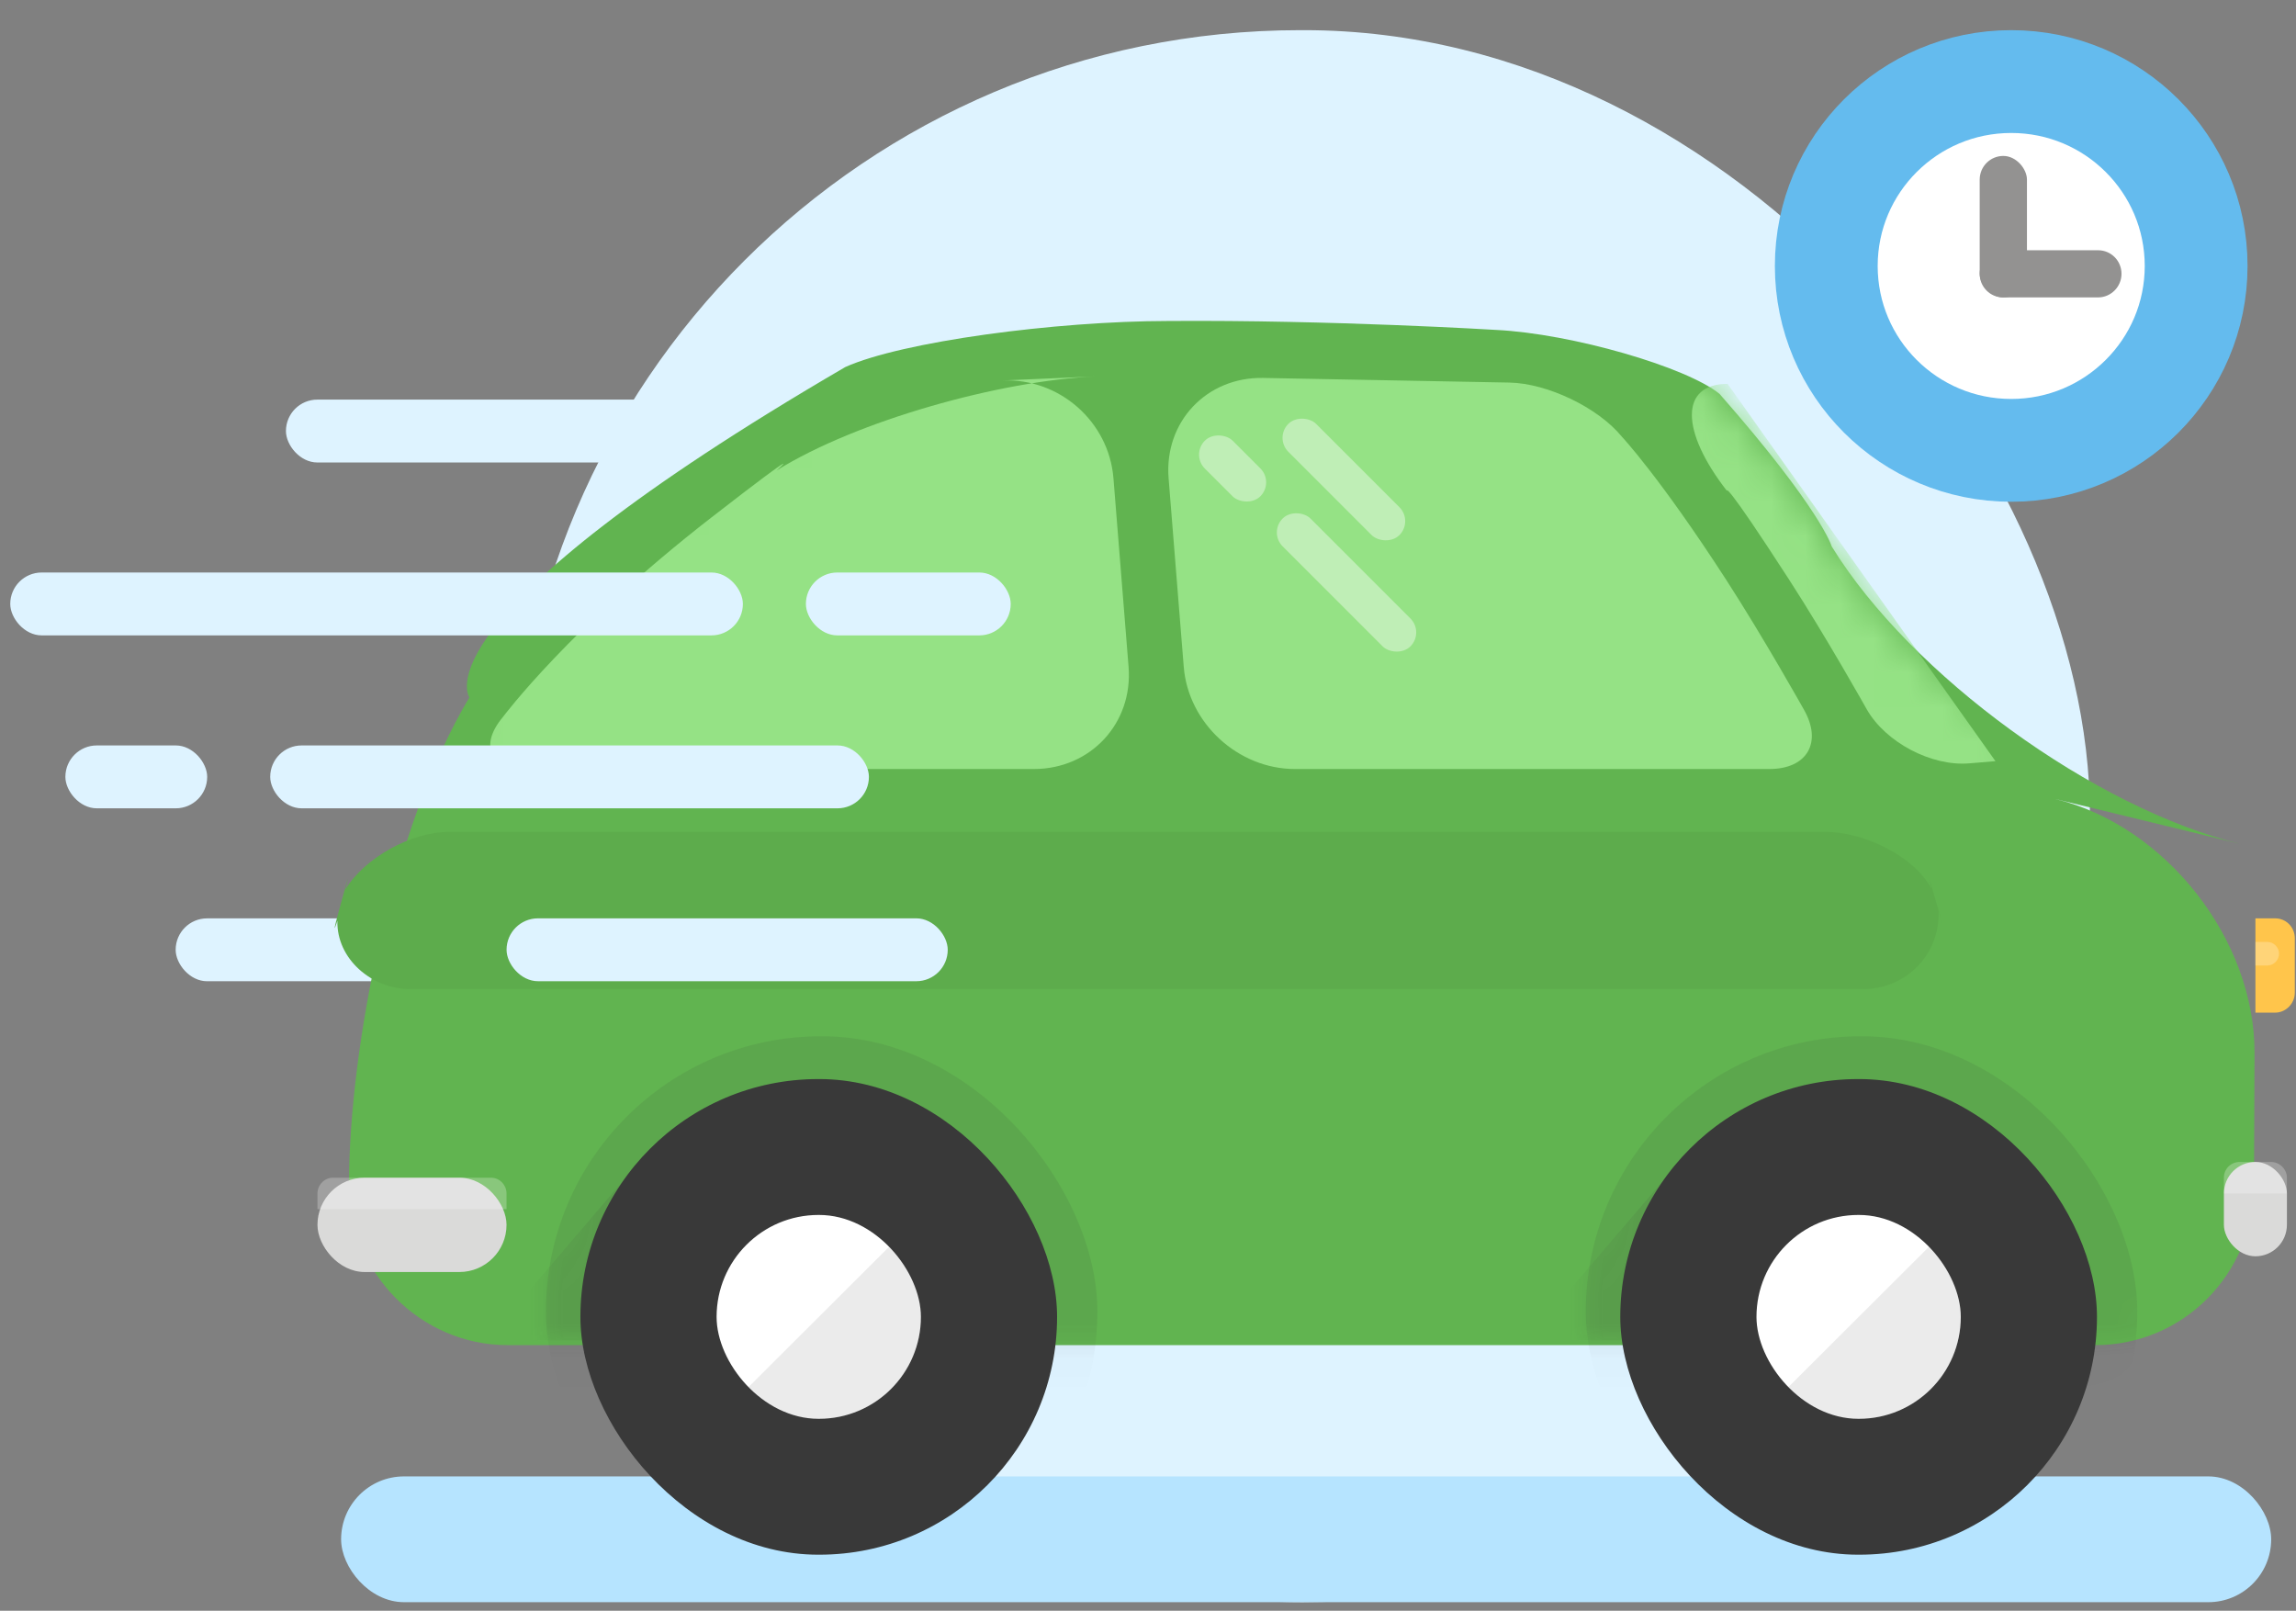 <?xml version="1.0" encoding="UTF-8"?>
<svg width="67px" height="47px" viewBox="0 0 67 47" version="1.1" xmlns="http://www.w3.org/2000/svg" xmlns:xlink="http://www.w3.org/1999/xlink">
    <rect x="0" y="0" width="67" height="47" fill="#808080" stroke="none"/>
    <!-- Generator: sketchtool 53.2 (72643) - https://sketchapp.com -->
    <title>6CD4280A-9424-4B86-B72A-2ACC0F381A8E</title>
    <desc>Created with sketchtool.</desc>
    <defs>
        <path d="M14.483,1.573 C15.428,1.022 14.483,1.573 14.483,1.573 C16.133,0.831 20.606,0.233 23.908,0.229 C23.908,0.229 22.764,0.238 23.908,0.229 C28.676,0.195 33.479,0.49 33.479,0.49 C35.684,0.599 39.025,1.57 39.993,2.355 C39.993,2.355 39.307,1.573 39.993,2.355 C42.973,5.751 43.267,6.807 43.267,6.807 C45.578,10.564 50.933,14.454 55.226,15.497 L49.796,14.178 C53.019,14.961 55.621,18.281 55.606,21.595 L55.59,25.423 C55.59,28.039 53.519,30.112 50.964,30.112 C50.964,30.112 11.612,30.112 4.626,30.112 C2.094,30.112 0,28.013 0,25.423 L0,25.423 C1.89336212e-31,21.515 1.239,15 3.514,11.211 C3.514,11.211 1.833,8.944 14.483,1.573 Z" id="path-1"></path>
        <rect id="path-3" x="0" y="0" width="16.092" height="16.054" rx="8.027"></rect>
        <rect id="path-5" x="0" y="0" width="16.092" height="16.054" rx="8.027"></rect>
    </defs>
    <g id="Flows-v2" stroke="none" stroke-width="1" fill="none" fill-rule="evenodd">
        <g id="Membership---landing-full" transform="translate(-313, -240)">
            <g id="Group-5" transform="translate(178, 108)">
                <g id="Bitmap">
                    <g id="Group-3" transform="translate(73, 119)">
                        <g id="Illustrations/Car_Clock" transform="translate(60, 7)">
                            <g id="Car_Clock">
                                <rect id="Mask" fill="#DEF3FF" x="17.011" y="6.88" width="45.977" height="45.869" rx="22.934"></rect>
                                <g id="Air-Lines-Behind" transform="translate(7.126, 17.66)" fill="#DEF3FF">
                                    <rect id="Rectangle-331-Copy-2" x="0" y="15.137" width="19.08" height="1.835" rx="0.917"></rect>
                                    <rect id="Rectangle-331" x="3.218" y="0" width="22.069" height="1.835" rx="0.917"></rect>
                                </g>
                                <g id="Car-Chasis" transform="translate(12.184, 15.137)">
                                    <mask id="mask-2" fill="white">
                                        <use xlink:href="#path-1"></use>
                                    </mask>
                                    <use id="Mask" fill="#61B450" xlink:href="#path-1"></use>
                                    <g id="Rectangle-327-+-Rectangle-34" mask="url(#mask-2)">
                                        <g transform="translate(36.092, 21.1)">
                                            <mask id="mask-4" fill="white">
                                                <use xlink:href="#path-3"></use>
                                            </mask>
                                            <use id="Mask" stroke="none" fill-opacity="0.1" fill="#393939" fill-rule="evenodd" style="mix-blend-mode: hard-light;" xlink:href="#path-3"></use>
                                            <polygon id="Rectangle-34" stroke="none" fill-opacity="0.1" fill="#393939" fill-rule="evenodd" mask="url(#mask-4)" points="-1.731 8.873 2.644 3.756 2.866 8.873"></polygon>
                                        </g>
                                    </g>
                                    <g id="Rectangle-327-+-Rectangle-34" mask="url(#mask-2)">
                                        <g transform="translate(5.747, 21.1)">
                                            <mask id="mask-6" fill="white">
                                                <use xlink:href="#path-5"></use>
                                            </mask>
                                            <use id="Mask" stroke="none" fill-opacity="0.1" fill="#393939" fill-rule="evenodd" style="mix-blend-mode: hard-light;" xlink:href="#path-5"></use>
                                            <polygon id="Rectangle-34" stroke="none" fill-opacity="0.1" fill="#393939" fill-rule="evenodd" mask="url(#mask-6)" points="-1.731 8.873 2.644 3.756 2.866 8.873"></polygon>
                                        </g>
                                    </g>
                                    <path d="M40.23,2.064 L40.23,2.064 C38.833,2.064 38.852,3.442 40.211,5.187 C40.211,5.187 40.086,4.778 42.03,7.785 C43.123,9.476 44.293,11.565 44.293,11.565 C44.842,12.524 46.175,13.228 47.278,13.137 L48.046,13.073 L40.23,2.064 Z" id="Path-30" fill="#95E285" mask="url(#mask-2)"></path>
                                    <path d="M23.917,4.818 C23.785,3.17 25.029,1.86 26.674,1.891 L33.864,2.026 C34.967,2.047 36.446,2.752 37.143,3.604 C37.143,3.604 38.247,4.778 40.191,7.785 C41.284,9.476 42.454,11.565 42.454,11.565 C43.003,12.524 42.552,13.302 41.449,13.302 L27.605,13.302 C25.944,13.302 24.49,11.964 24.359,10.319 L23.917,4.818 Z" id="Path-30" fill="#95E285" mask="url(#mask-2)"></path>
                                    <path d="M22.308,4.818 C22.176,3.17 20.735,1.893 19.07,1.965 L21.785,1.847 C19.022,1.967 14.81,3.135 12.476,4.593 C12.476,4.593 13.594,3.62 10.575,5.963 C6.437,9.174 4.492,11.784 4.492,11.784 C3.789,12.622 4.119,13.302 5.223,13.302 L19.986,13.302 C21.644,13.302 22.881,11.964 22.749,10.319 L22.308,4.818 Z" id="Path-30" fill="#95E285" mask="url(#mask-2)"></path>
                                </g>
                                <g id="Car-Details" transform="translate(11.264, 16.971)">
                                    <rect id="Rectangle-331-Copy-2" fill="#DADAD9" x="0" y="23.393" width="5.517" height="2.752" rx="1.376"></rect>
                                    <rect id="Rectangle-331-Copy-2" fill="#DADAD9" x="55.632" y="22.934" width="1.839" height="2.752" rx="0.92"></rect>
                                    <path d="M56.552,15.825 L57.126,15.825 C57.444,15.825 57.701,16.079 57.701,16.408 L57.701,17.993 C57.701,18.316 57.435,18.577 57.126,18.577 L56.552,18.577 L56.552,15.825 Z" id="Rectangle-331-Copy-2" fill="#FFC54B"></path>
                                    <path d="M0.69,15.366 C1.035,14.104 0.813,14.983 0.813,14.983 C1.38,14.054 2.741,13.302 3.837,13.302 L44.008,13.302 C45.111,13.302 46.57,13.99 47.1,14.958 C47.1,14.958 46.896,14.164 47.241,15.366 C47.586,16.568 47.306,15.621 47.306,15.621 C47.35,16.873 46.366,17.889 45.101,17.889 L2.696,17.889 C1.588,17.889 0.553,17.01 0.582,15.895 C0.582,15.895 0.345,16.628 0.69,15.366 Z" id="Rectangle-137" fill="#5DAC4C"></path>
                                    <g id="Rectangle-138-+-Rectangle-138-+-Rectangle-138" transform="translate(29.626, 4.157) rotate(-45) translate(-29.626, -4.157) translate(28.017, -0.086)" fill="#FFFFFF" fill-opacity="0.4">
                                        <rect id="Rectangle-138" style="mix-blend-mode: soft-light;" x="2.84217094e-14" y="0" width="1.149" height="2.293" rx="0.575"></rect>
                                        <rect id="Rectangle-138" style="mix-blend-mode: soft-light;" x="-1.42108547e-14" y="3.211" width="1.149" height="5.275" rx="0.575"></rect>
                                        <rect id="Rectangle-138" style="mix-blend-mode: soft-light;" x="2.069" y="1.376" width="1.149" height="4.587" rx="0.575"></rect>
                                    </g>
                                    <path d="M56.552,16.513 L56.897,16.513 C57.087,16.513 57.241,16.672 57.241,16.857 L57.241,16.857 C57.241,17.047 57.081,17.201 56.897,17.201 L56.552,17.201 L56.552,16.513 Z" id="Rectangle-145" fill-opacity="0.25" fill="#FFFFFF"></path>
                                    <path d="M55.632,23.393 C55.632,23.14 55.829,22.934 56.096,22.934 L57.007,22.934 C57.263,22.934 57.471,23.147 57.471,23.393 L57.471,23.852 L55.632,23.852 L55.632,23.393 Z" id="Rectangle-145" fill-opacity="0.25" fill="#FFFFFF"></path>
                                    <path d="M0,23.852 C0,23.598 0.21,23.393 0.451,23.393 L5.066,23.393 C5.315,23.393 5.517,23.606 5.517,23.852 L5.517,24.31 L0,24.31 L0,23.852 Z" id="Rectangle-145" fill-opacity="0.25" fill="#FFFFFF"></path>
                                </g>
                                <g id="Air-Lines" transform="translate(2.299, 22.705)" fill="#DEF3FF">
                                    <g id="Rectangle-331-+-Rectangle-331-Copy-4" transform="translate(1.609, 5.046)">
                                        <rect id="Rectangle-331" x="5.977" y="0" width="17.471" height="1.835" rx="0.917"></rect>
                                        <rect id="Rectangle-331-Copy-4" x="0" y="0" width="4.138" height="1.835" rx="0.917"></rect>
                                    </g>
                                    <g id="Rectangle-331-Copy-5-+-Rectangle-331-Copy">
                                        <rect id="Rectangle-331-Copy-5" x="23.218" y="0" width="5.977" height="1.835" rx="0.917"></rect>
                                        <rect id="Rectangle-331-Copy" x="0" y="0" width="21.379" height="1.835" rx="0.917"></rect>
                                    </g>
                                    <rect id="Rectangle-331" x="14.483" y="10.091" width="12.874" height="1.835" rx="0.917"></rect>
                                </g>
                                <rect id="Rectangle-331" fill="#B6E4FF" x="11.954" y="49.08" width="56.322" height="3.67" rx="1.835"></rect>
                                <g id="Group-+-Group" transform="translate(18.851, 37.383)">
                                    <g id="Group" transform="translate(30.345, 0)">
                                        <rect id="Rectangle-327" fill="#393939" x="0.086" y="0.103" width="13.91" height="13.878" rx="6.939"></rect>
                                        <rect id="Rectangle-327-Copy" fill="#FFFFFF" x="4.06" y="4.068" width="5.962" height="5.948" rx="2.974"></rect>
                                        <path d="M4.985,4.889 C4.967,4.906 4.95,4.923 4.932,4.94 C4.915,4.957 4.898,4.975 4.881,4.992 L4.985,4.889 L4.985,4.889 Z M9.095,4.889 C9.113,4.906 9.13,4.923 9.148,4.94 C10.312,6.101 10.312,7.984 9.148,9.145 C7.984,10.306 6.098,10.307 4.934,9.147 L9.149,4.942 L9.095,4.889 L9.095,4.889 Z" id="Rectangle-327-Copy" fill-opacity="0.1" fill="#393939"></path>
                                    </g>
                                    <g id="Tire">
                                        <rect id="Rectangle-327" fill="#393939" x="0.086" y="0.103" width="13.91" height="13.878" rx="6.939"></rect>
                                        <rect id="Rectangle-327-Copy" fill="#FFFFFF" x="4.06" y="4.068" width="5.962" height="5.948" rx="2.974"></rect>
                                        <path d="M4.985,4.889 C4.967,4.906 4.95,4.923 4.932,4.94 C4.915,4.957 4.898,4.975 4.881,4.992 L4.985,4.889 L4.985,4.889 Z M9.095,4.889 C9.113,4.906 9.13,4.923 9.148,4.94 C10.312,6.101 10.312,7.984 9.148,9.145 C7.984,10.306 6.098,10.307 4.934,9.147 L9.149,4.942 L9.095,4.889 L9.095,4.889 Z" id="Rectangle-327-Copy" fill-opacity="0.1" fill="#393939"></path>
                                    </g>
                                </g>
                                <path d="M55.293,13.761 C55.293,16.732 57.708,19.141 60.69,19.141 C63.671,19.141 66.086,16.732 66.086,13.761 C66.086,10.789 63.671,8.38 60.69,8.38 C57.708,8.38 55.293,10.79 55.293,13.761 Z" id="Rectangle-65" stroke="#64BBEE" stroke-width="3" fill="#FFFFFF"></path>
                                <g id="Group-2" transform="translate(59.418, 9.998)" fill="#939291">
                                    <rect id="Path" x="0.352" y="0.552" width="1.379" height="4.128" rx="0.69"></rect>
                                    <path d="M1.733,2.606 C1.733,2.229 2.038,1.923 2.421,1.923 L2.421,1.923 C2.801,1.923 3.109,2.234 3.109,2.606 L3.109,5.378 C3.109,5.755 2.804,6.061 2.421,6.061 L2.421,6.061 C2.041,6.061 1.733,5.75 1.733,5.378 L1.733,2.606 Z" id="Rectangle-67" transform="translate(2.421, 3.992) rotate(-270) translate(-2.421, -3.992) "></path>
                                </g>
                                <rect id="spacer" x="27.126" y="0" width="25.977" height="6.88"></rect>
                            </g>
                        </g>
                    </g>
                </g>
            </g>
        </g>
    </g>
</svg>